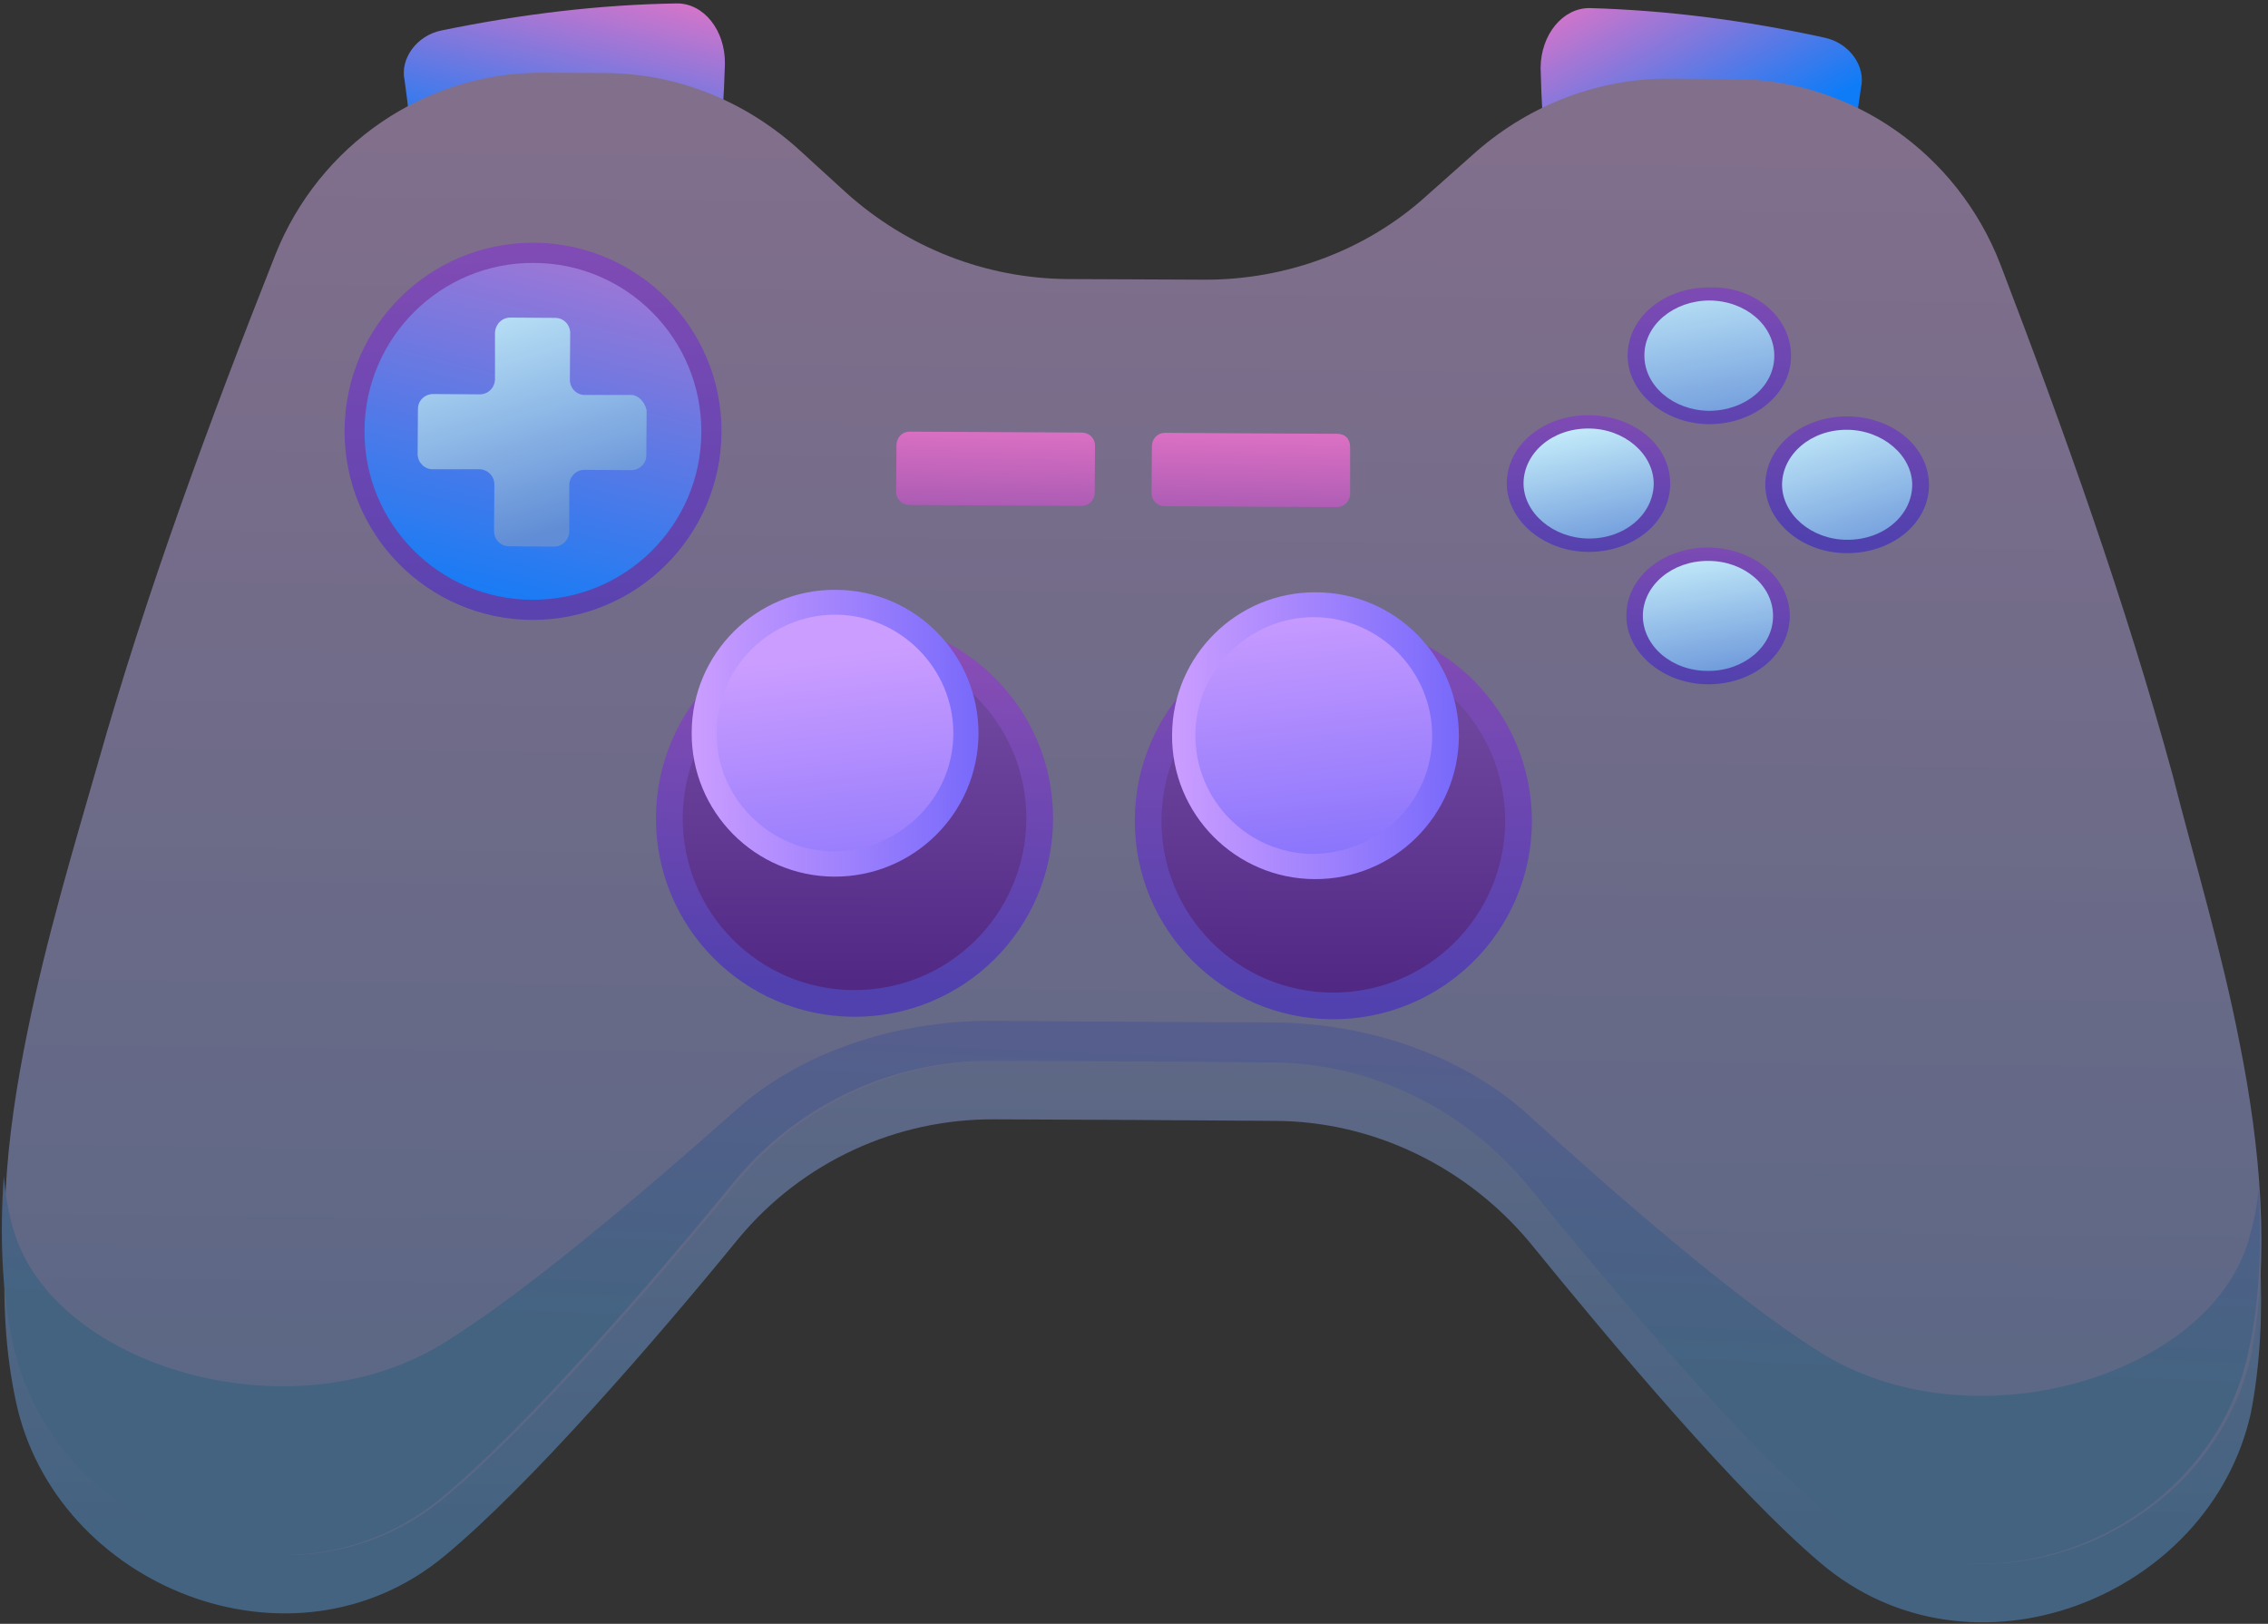 <svg width="72.989" height="52.255" viewBox="0 0 72.989 52.255" fill="none" xmlns="http://www.w3.org/2000/svg" xmlns:xlink="http://www.w3.org/1999/xlink">
	<rect x="0" y="0" width="72.989" height="52.255" fill="#333333" stroke="none"/>
	<desc>
			Created with Pixso.
	</desc>
	<defs>
		<linearGradient x1="19.298" y1="-1.05" x2="17.686" y2="5.856" id="paint_linear_39_2369_0" gradientUnits="userSpaceOnUse">
			<stop stop-color="#E474C6"/>
			<stop offset="0.989" stop-color="#0E7CF7"/>
		</linearGradient>
		<linearGradient x1="51.584" y1="-1.022" x2="55.066" y2="5.379" id="paint_linear_39_2370_0" gradientUnits="userSpaceOnUse">
			<stop stop-color="#E474C6"/>
			<stop offset="0.989" stop-color="#0E7CF7"/>
		</linearGradient>
		<linearGradient x1="36.59" y1="13.311" x2="36.402" y2="49.375" id="paint_linear_39_2372_0" gradientUnits="userSpaceOnUse">
			<stop stop-color="#826F8C"/>
			<stop offset="1" stop-color="#446381"/>
		</linearGradient>
		<linearGradient x1="36.83" y1="3.581" x2="36.133" y2="70.103" id="paint_linear_39_2373_0" gradientUnits="userSpaceOnUse">
			<stop stop-color="#826F8C"/>
			<stop offset="0.995" stop-color="#446381"/>
		</linearGradient>
		<linearGradient x1="38.086" y1="0.537" x2="36.287" y2="43.594" id="paint_linear_39_2375_0" gradientUnits="userSpaceOnUse">
			<stop stop-color="#8F4EB6"/>
			<stop offset="0.995" stop-color="#446381"/>
		</linearGradient>
		<linearGradient x1="27.692" y1="19.66" x2="27.367" y2="31.65" id="paint_linear_39_2377_0" gradientUnits="userSpaceOnUse">
			<stop stop-color="#8F4EB6"/>
			<stop offset="0.995" stop-color="#5141AE"/>
		</linearGradient>
		<linearGradient x1="27.528" y1="22.937" x2="27.442" y2="39.48" id="paint_linear_39_2378_0" gradientUnits="userSpaceOnUse">
			<stop stop-color="#6F469E"/>
			<stop offset="1" stop-color="#360F6E"/>
		</linearGradient>
		<linearGradient x1="22.299" y1="23.553" x2="31.495" y2="23.6" id="paint_linear_39_2379_0" gradientUnits="userSpaceOnUse">
			<stop stop-color="#CB9DFF"/>
			<stop offset="0.989" stop-color="#796AFB"/>
		</linearGradient>
		<linearGradient x1="26.597" y1="21.049" x2="27.855" y2="31.647" id="paint_linear_39_2380_0" gradientUnits="userSpaceOnUse">
			<stop stop-color="#CB9DFF"/>
			<stop offset="0.989" stop-color="#796AFB"/>
		</linearGradient>
		<linearGradient x1="42.875" y1="17.46" x2="42.973" y2="32.298" id="paint_linear_39_2382_0" gradientUnits="userSpaceOnUse">
			<stop stop-color="#8F4EB6"/>
			<stop offset="0.995" stop-color="#5141AE"/>
		</linearGradient>
		<linearGradient x1="42.952" y1="23.017" x2="42.866" y2="39.56" id="paint_linear_39_2383_0" gradientUnits="userSpaceOnUse">
			<stop stop-color="#6F469E"/>
			<stop offset="1" stop-color="#360F6E"/>
		</linearGradient>
		<linearGradient x1="37.723" y1="23.633" x2="46.919" y2="23.681" id="paint_linear_39_2384_0" gradientUnits="userSpaceOnUse">
			<stop stop-color="#CB9DFF"/>
			<stop offset="0.989" stop-color="#796AFB"/>
		</linearGradient>
		<linearGradient x1="41.798" y1="19.245" x2="43.056" y2="29.843" id="paint_linear_39_2385_0" gradientUnits="userSpaceOnUse">
			<stop stop-color="#CB9DFF"/>
			<stop offset="0.989" stop-color="#796AFB"/>
		</linearGradient>
		<linearGradient x1="55.086" y1="6.965" x2="54.999" y2="15.324" id="paint_linear_39_2388_0" gradientUnits="userSpaceOnUse">
			<stop stop-color="#8F4EB6"/>
			<stop offset="0.995" stop-color="#5141AE"/>
		</linearGradient>
		<linearGradient x1="54.39" y1="7.808" x2="55.581" y2="14.467" id="paint_linear_39_2389_0" gradientUnits="userSpaceOnUse">
			<stop stop-color="#D2F9FF"/>
			<stop offset="0.995" stop-color="#618DD6"/>
		</linearGradient>
		<linearGradient x1="55.074" y1="15.705" x2="54.954" y2="22.05" id="paint_linear_39_2391_0" gradientUnits="userSpaceOnUse">
			<stop stop-color="#8F4EB6"/>
			<stop offset="0.995" stop-color="#5141AE"/>
		</linearGradient>
		<linearGradient x1="54.507" y1="17.137" x2="55.443" y2="22.307" id="paint_linear_39_2392_0" gradientUnits="userSpaceOnUse">
			<stop stop-color="#D2F9FF"/>
			<stop offset="0.995" stop-color="#618DD6"/>
		</linearGradient>
		<linearGradient x1="59.527" y1="10.223" x2="59.403" y2="17.313" id="paint_linear_39_2394_0" gradientUnits="userSpaceOnUse">
			<stop stop-color="#8F4EB6"/>
			<stop offset="0.995" stop-color="#5141AE"/>
		</linearGradient>
		<linearGradient x1="58.471" y1="12.536" x2="60.365" y2="18.586" id="paint_linear_39_2395_0" gradientUnits="userSpaceOnUse">
			<stop stop-color="#D2F9FF"/>
			<stop offset="0.995" stop-color="#618DD6"/>
		</linearGradient>
		<linearGradient x1="51.071" y1="11.631" x2="51.168" y2="18.197" id="paint_linear_39_2397_0" gradientUnits="userSpaceOnUse">
			<stop stop-color="#8F4EB6"/>
			<stop offset="0.995" stop-color="#5141AE"/>
		</linearGradient>
		<linearGradient x1="50.598" y1="13.091" x2="51.709" y2="18.261" id="paint_linear_39_2398_0" gradientUnits="userSpaceOnUse">
			<stop stop-color="#D2F9FF"/>
			<stop offset="0.995" stop-color="#618DD6"/>
		</linearGradient>
		<linearGradient x1="16.918" y1="3.344" x2="17.343" y2="22.604" id="paint_linear_39_2400_0" gradientUnits="userSpaceOnUse">
			<stop stop-color="#8F4EB6"/>
			<stop offset="0.995" stop-color="#5141AE"/>
		</linearGradient>
		<linearGradient x1="20.004" y1="2.613" x2="15.535" y2="20.271" id="paint_linear_39_2401_0" gradientUnits="userSpaceOnUse">
			<stop stop-color="#E474C6"/>
			<stop offset="0.989" stop-color="#0E7CF7"/>
		</linearGradient>
		<linearGradient x1="15.359" y1="8.011" x2="18.114" y2="17.042" id="paint_linear_39_2402_0" gradientUnits="userSpaceOnUse">
			<stop stop-color="#D2F9FF"/>
			<stop offset="0.995" stop-color="#618DD6"/>
		</linearGradient>
		<linearGradient x1="32.065" y1="13.335" x2="31.945" y2="19.462" id="paint_linear_39_2404_0" gradientUnits="userSpaceOnUse">
			<stop stop-color="#E474C6"/>
			<stop offset="0.989" stop-color="#7142A2"/>
		</linearGradient>
		<linearGradient x1="40.308" y1="13.496" x2="40.188" y2="19.623" id="paint_linear_39_2405_0" gradientUnits="userSpaceOnUse">
			<stop stop-color="#E474C6"/>
			<stop offset="0.989" stop-color="#7142A2"/>
		</linearGradient>
	</defs>
	<path id="Vector" d="M14.21 0.98C16.74 0.46 19.26 0.15 21.79 0.11C22.65 0.11 23.34 0.97 23.33 2.05C23.27 4.19 23.04 6.34 22.6 8.43C19.55 7.56 16.43 7.27 13.32 7.2C13.38 5.65 13.23 4.09 13.02 2.58C12.87 1.89 13.41 1.14 14.21 0.98Z" fill="url(#paint_linear_39_2369_0)" fill-opacity="1" fill-rule="nonzero"/>
	<path id="Vector" d="M58.71 1.21C56.19 0.66 53.67 0.33 51.15 0.26C50.29 0.26 49.59 1.11 49.58 2.18C49.63 4.33 49.83 6.48 50.25 8.58C53.31 7.73 56.43 7.48 59.54 7.44C59.5 5.89 59.66 4.33 59.89 2.83C60.05 2.13 59.52 1.38 58.71 1.21Z" fill="url(#paint_linear_39_2370_0)" fill-opacity="1" fill-rule="nonzero"/>
	<path id="Vector" d="M72.06 35.42C71.49 32.47 70.59 29.51 69.91 26.82C68.38 21.23 66.42 15.75 64.36 10.37C62.98 6.82 59.61 4.44 55.8 4.42L53.71 4.41C51.45 4.4 49.25 5.24 47.52 6.74L45.9 8.18C43.96 9.94 41.38 10.89 38.75 10.88L36.55 10.87L34.35 10.86C31.72 10.84 29.2 9.86 27.22 8.08L25.62 6.62C23.91 5.11 21.77 4.24 19.46 4.23L17.47 4.22C13.66 4.2 10.27 6.54 8.85 10.08C6.73 15.49 4.71 20.9 3.13 26.48C2.36 29.16 1.49 32.05 0.88 35.05C0.17 38.49 -0.17 41.92 0.51 45.09C1.77 51.06 9.43 54.15 14.33 50.05C17.03 47.81 21.03 43.21 23.78 39.84C25.83 37.38 28.85 36 32.01 36.02L36.52 36.04L41.03 36.07C44.2 36.08 47.2 37.55 49.23 39.98C51.95 43.32 55.89 48.01 58.57 50.28C63.43 54.44 71.12 51.42 72.44 45.46C73.05 42.3 72.74 38.86 72.06 35.42Z" fill="url(#paint_linear_39_2372_0)" fill-opacity="1" fill-rule="nonzero"/>
	<path id="Vector" d="M72.07 33.54C71.5 30.59 70.6 27.63 69.92 24.94C68.39 19.35 66.43 13.87 64.37 8.49C62.99 4.94 59.62 2.56 55.81 2.54L53.72 2.53C51.46 2.52 49.26 3.36 47.53 4.86L45.91 6.3C43.97 8.06 41.39 9.01 38.76 9L36.56 8.99L34.36 8.98C31.73 8.96 29.21 7.98 27.23 6.2L25.63 4.74C23.92 3.23 21.77 2.36 19.47 2.35L17.48 2.34C13.67 2.32 10.27 4.66 8.86 8.2C6.74 13.56 4.72 19.02 3.14 24.6C2.37 27.28 1.5 30.17 0.89 33.17C0.18 36.61 -0.16 40.04 0.52 43.21C1.78 49.18 9.44 52.28 14.34 48.17C17.04 45.93 21.04 41.33 23.79 37.96C25.84 35.51 28.86 34.13 32.02 34.14L36.53 34.17L41.04 34.19C44.21 34.21 47.21 35.67 49.24 38.1C51.96 41.44 55.9 46.13 58.58 48.4C63.44 52.56 71.13 49.54 72.45 43.59C73.06 40.42 72.75 36.93 72.07 33.54Z" fill="url(#paint_linear_39_2373_0)" fill-opacity="1" fill-rule="nonzero"/>
	<path id="Vector" d="M72.36 39.93C71.05 44.33 63.36 46.6 58.49 43.46C55.82 41.78 51.86 38.32 49.14 35.84C47.11 34.01 44.11 32.92 40.94 32.9L36.43 32.88L31.92 32.85C28.76 32.84 25.74 33.89 23.7 35.71C20.94 38.16 16.95 41.58 14.26 43.23C9.36 46.26 1.7 43.97 0.43 39.56C0.27 39.02 0.17 38.43 0.12 37.84C0 39.67 0.04 41.49 0.41 43.21C1.67 49.18 9.33 52.28 14.24 48.17C16.93 45.93 20.93 41.33 23.68 37.96C25.74 35.5 28.75 34.12 31.92 34.14L36.43 34.16L40.93 34.19C44.1 34.2 47.1 35.67 49.13 38.1C51.85 41.44 55.8 46.13 58.47 48.4C63.33 52.56 71.02 49.54 72.34 43.58C72.73 41.87 72.79 40.04 72.69 38.22C72.64 38.81 72.53 39.34 72.36 39.93Z" fill="url(#paint_linear_39_2375_0)" fill-opacity="1" fill-rule="nonzero"/>
	<path id="Vector" d="M33.89 26.37C33.87 29.9 31 32.74 27.47 32.72C23.94 32.7 21.09 29.83 21.11 26.3C21.13 22.77 24.01 19.93 27.53 19.95C31.06 19.96 33.91 22.84 33.89 26.37Z" fill="url(#paint_linear_39_2377_0)" fill-opacity="1" fill-rule="evenodd"/>
	<path id="Vector" d="M33.03 26.36C33.01 29.42 30.53 31.88 27.47 31.86C24.42 31.85 21.96 29.36 21.97 26.31C21.99 23.25 24.48 20.79 27.53 20.8C30.58 20.82 33.05 23.31 33.03 26.36Z" fill="url(#paint_linear_39_2378_0)" fill-opacity="1" fill-rule="evenodd"/>
	<path id="Vector" d="M31.49 23.62C31.47 26.17 29.4 28.22 26.85 28.21C24.3 28.2 22.24 26.12 22.26 23.57C22.27 21.02 24.35 18.96 26.9 18.98C29.45 18.99 31.5 21.07 31.49 23.62Z" fill="url(#paint_linear_39_2379_0)" fill-opacity="1" fill-rule="evenodd"/>
	<path id="Vector" d="M30.68 23.61C30.69 21.52 28.98 19.79 26.89 19.78C24.8 19.77 23.07 21.48 23.06 23.57C23.05 25.67 24.76 27.39 26.85 27.4C28.95 27.36 30.67 25.71 30.68 23.61Z" fill="url(#paint_linear_39_2380_0)" fill-opacity="1" fill-rule="nonzero"/>
	<path id="Vector" d="M49.3 26.45C49.28 29.98 46.4 32.82 42.87 32.8C39.35 32.78 36.5 29.91 36.52 26.38C36.54 22.85 39.41 20.01 42.94 20.03C46.47 20.04 49.31 22.92 49.3 26.45Z" fill="url(#paint_linear_39_2382_0)" fill-opacity="1" fill-rule="evenodd"/>
	<path id="Vector" d="M48.44 26.44C48.42 29.5 45.93 31.96 42.88 31.94C39.83 31.93 37.36 29.44 37.38 26.39C37.39 23.33 39.88 20.87 42.94 20.88C45.99 20.9 48.45 23.39 48.44 26.44Z" fill="url(#paint_linear_39_2383_0)" fill-opacity="1" fill-rule="evenodd"/>
	<path id="Vector" d="M46.95 23.7C46.93 26.25 44.86 28.3 42.31 28.29C39.76 28.28 37.7 26.2 37.72 23.65C37.73 21.1 39.81 19.04 42.36 19.06C44.91 19.07 46.96 21.15 46.95 23.7Z" fill="url(#paint_linear_39_2384_0)" fill-opacity="1" fill-rule="evenodd"/>
	<path id="Vector" d="M46.09 23.69C46.1 21.6 44.39 19.87 42.3 19.86C40.2 19.85 38.48 21.56 38.47 23.65C38.46 25.75 40.16 27.47 42.26 27.48C44.41 27.44 46.08 25.79 46.09 23.69Z" fill="url(#paint_linear_39_2385_0)" fill-opacity="1" fill-rule="nonzero"/>
	<path id="Vector" d="M57.64 11.46C57.63 12.69 56.45 13.65 55 13.65C53.55 13.64 52.37 12.61 52.38 11.43C52.39 10.2 53.57 9.24 55.02 9.25C56.47 9.2 57.65 10.22 57.64 11.46Z" fill="url(#paint_linear_39_2388_0)" fill-opacity="1" fill-rule="nonzero"/>
	<path id="Vector" d="M57.1 11.46C57.1 12.44 56.16 13.22 55 13.22C53.85 13.21 52.91 12.41 52.92 11.43C52.92 10.46 53.86 9.67 55.02 9.67C56.18 9.68 57.11 10.48 57.1 11.46Z" fill="url(#paint_linear_39_2389_0)" fill-opacity="1" fill-rule="evenodd"/>
	<path id="Vector" d="M57.6 19.83C57.59 21.07 56.41 22.03 54.96 22.02C53.51 22.01 52.33 20.99 52.34 19.81C52.34 18.57 53.53 17.61 54.98 17.62C56.43 17.63 57.6 18.6 57.6 19.83Z" fill="url(#paint_linear_39_2391_0)" fill-opacity="1" fill-rule="nonzero"/>
	<path id="Vector" d="M57.06 19.83C57.06 20.81 56.11 21.6 54.96 21.59C53.8 21.59 52.87 20.79 52.87 19.81C52.88 18.83 53.82 18.04 54.98 18.05C56.13 18.05 57.07 18.85 57.06 19.83Z" fill="url(#paint_linear_39_2392_0)" fill-opacity="1" fill-rule="evenodd"/>
	<path id="Vector" d="M62.08 15.62C62.07 16.85 60.88 17.81 59.43 17.8C57.98 17.8 56.81 16.77 56.81 15.59C56.82 14.35 58.01 13.39 59.46 13.4C60.91 13.41 62.08 14.38 62.08 15.62Z" fill="url(#paint_linear_39_2394_0)" fill-opacity="1" fill-rule="nonzero"/>
	<path id="Vector" d="M61.54 15.61C61.53 16.58 60.62 17.38 59.44 17.37C58.31 17.37 57.35 16.56 57.35 15.59C57.36 14.63 58.27 13.82 59.45 13.83C60.58 13.84 61.54 14.65 61.54 15.61Z" fill="url(#paint_linear_39_2395_0)" fill-opacity="1" fill-rule="nonzero"/>
	<path id="Vector" d="M53.75 15.57C53.75 16.81 52.56 17.77 51.11 17.76C49.66 17.75 48.49 16.73 48.49 15.55C48.5 14.31 49.69 13.35 51.14 13.36C52.59 13.37 53.76 14.34 53.75 15.57Z" fill="url(#paint_linear_39_2397_0)" fill-opacity="1" fill-rule="nonzero"/>
	<path id="Vector" d="M53.22 15.57C53.21 16.54 52.3 17.34 51.12 17.33C49.99 17.32 49.03 16.51 49.03 15.55C49.04 14.58 49.95 13.78 51.13 13.79C52.26 13.79 53.22 14.6 53.22 15.57Z" fill="url(#paint_linear_39_2398_0)" fill-opacity="1" fill-rule="nonzero"/>
	<path id="Vector" d="M23.22 13.91C23.2 17.26 20.47 19.96 17.12 19.95C13.77 19.93 11.07 17.2 11.09 13.85C11.1 10.5 13.83 7.8 17.18 7.81C20.53 7.83 23.24 10.56 23.22 13.91Z" fill="url(#paint_linear_39_2400_0)" fill-opacity="1" fill-rule="evenodd"/>
	<path id="Vector" d="M22.57 13.91C22.56 16.9 20.12 19.32 17.12 19.3C14.13 19.29 11.71 16.85 11.73 13.85C11.75 10.86 14.19 8.44 17.18 8.46C20.17 8.47 22.59 10.91 22.57 13.91Z" fill="url(#paint_linear_39_2401_0)" fill-opacity="1" fill-rule="evenodd"/>
	<path id="Vector" d="M20.33 12.71L18.82 12.71C18.55 12.71 18.34 12.49 18.34 12.22L18.35 10.72C18.35 10.45 18.14 10.23 17.87 10.23L16.42 10.22C16.15 10.22 15.94 10.44 15.93 10.71L15.93 12.21C15.92 12.48 15.71 12.69 15.44 12.69L13.94 12.68C13.67 12.68 13.45 12.89 13.45 13.16L13.44 14.61C13.44 14.88 13.66 15.1 13.92 15.1L15.43 15.1C15.7 15.11 15.91 15.32 15.91 15.59L15.9 17.09C15.9 17.36 16.11 17.58 16.38 17.58L17.83 17.59C18.1 17.59 18.31 17.37 18.32 17.11L18.32 15.6C18.33 15.33 18.54 15.12 18.81 15.12L20.31 15.13C20.58 15.13 20.8 14.92 20.8 14.65L20.81 13.2C20.75 12.93 20.54 12.72 20.33 12.71Z" fill="url(#paint_linear_39_2402_0)" fill-opacity="1" fill-rule="nonzero"/>
	<path id="Vector" d="M34.81 13.92L29.28 13.89C29.02 13.89 28.85 14.1 28.85 14.32L28.84 15.82C28.84 16.09 29.06 16.25 29.27 16.25L34.8 16.28C35.07 16.28 35.23 16.07 35.23 15.85L35.24 14.35C35.24 14.08 35.03 13.92 34.81 13.92Z" fill="url(#paint_linear_39_2404_0)" fill-opacity="1" fill-rule="nonzero"/>
	<path id="Vector" d="M43.03 13.96L37.5 13.93C37.23 13.93 37.07 14.14 37.07 14.36L37.06 15.86C37.06 16.13 37.27 16.29 37.48 16.29L43.01 16.32C43.28 16.32 43.44 16.11 43.45 15.9L43.45 14.39C43.45 14.12 43.29 13.96 43.03 13.96Z" fill="url(#paint_linear_39_2405_0)" fill-opacity="1" fill-rule="nonzero"/>
</svg>
